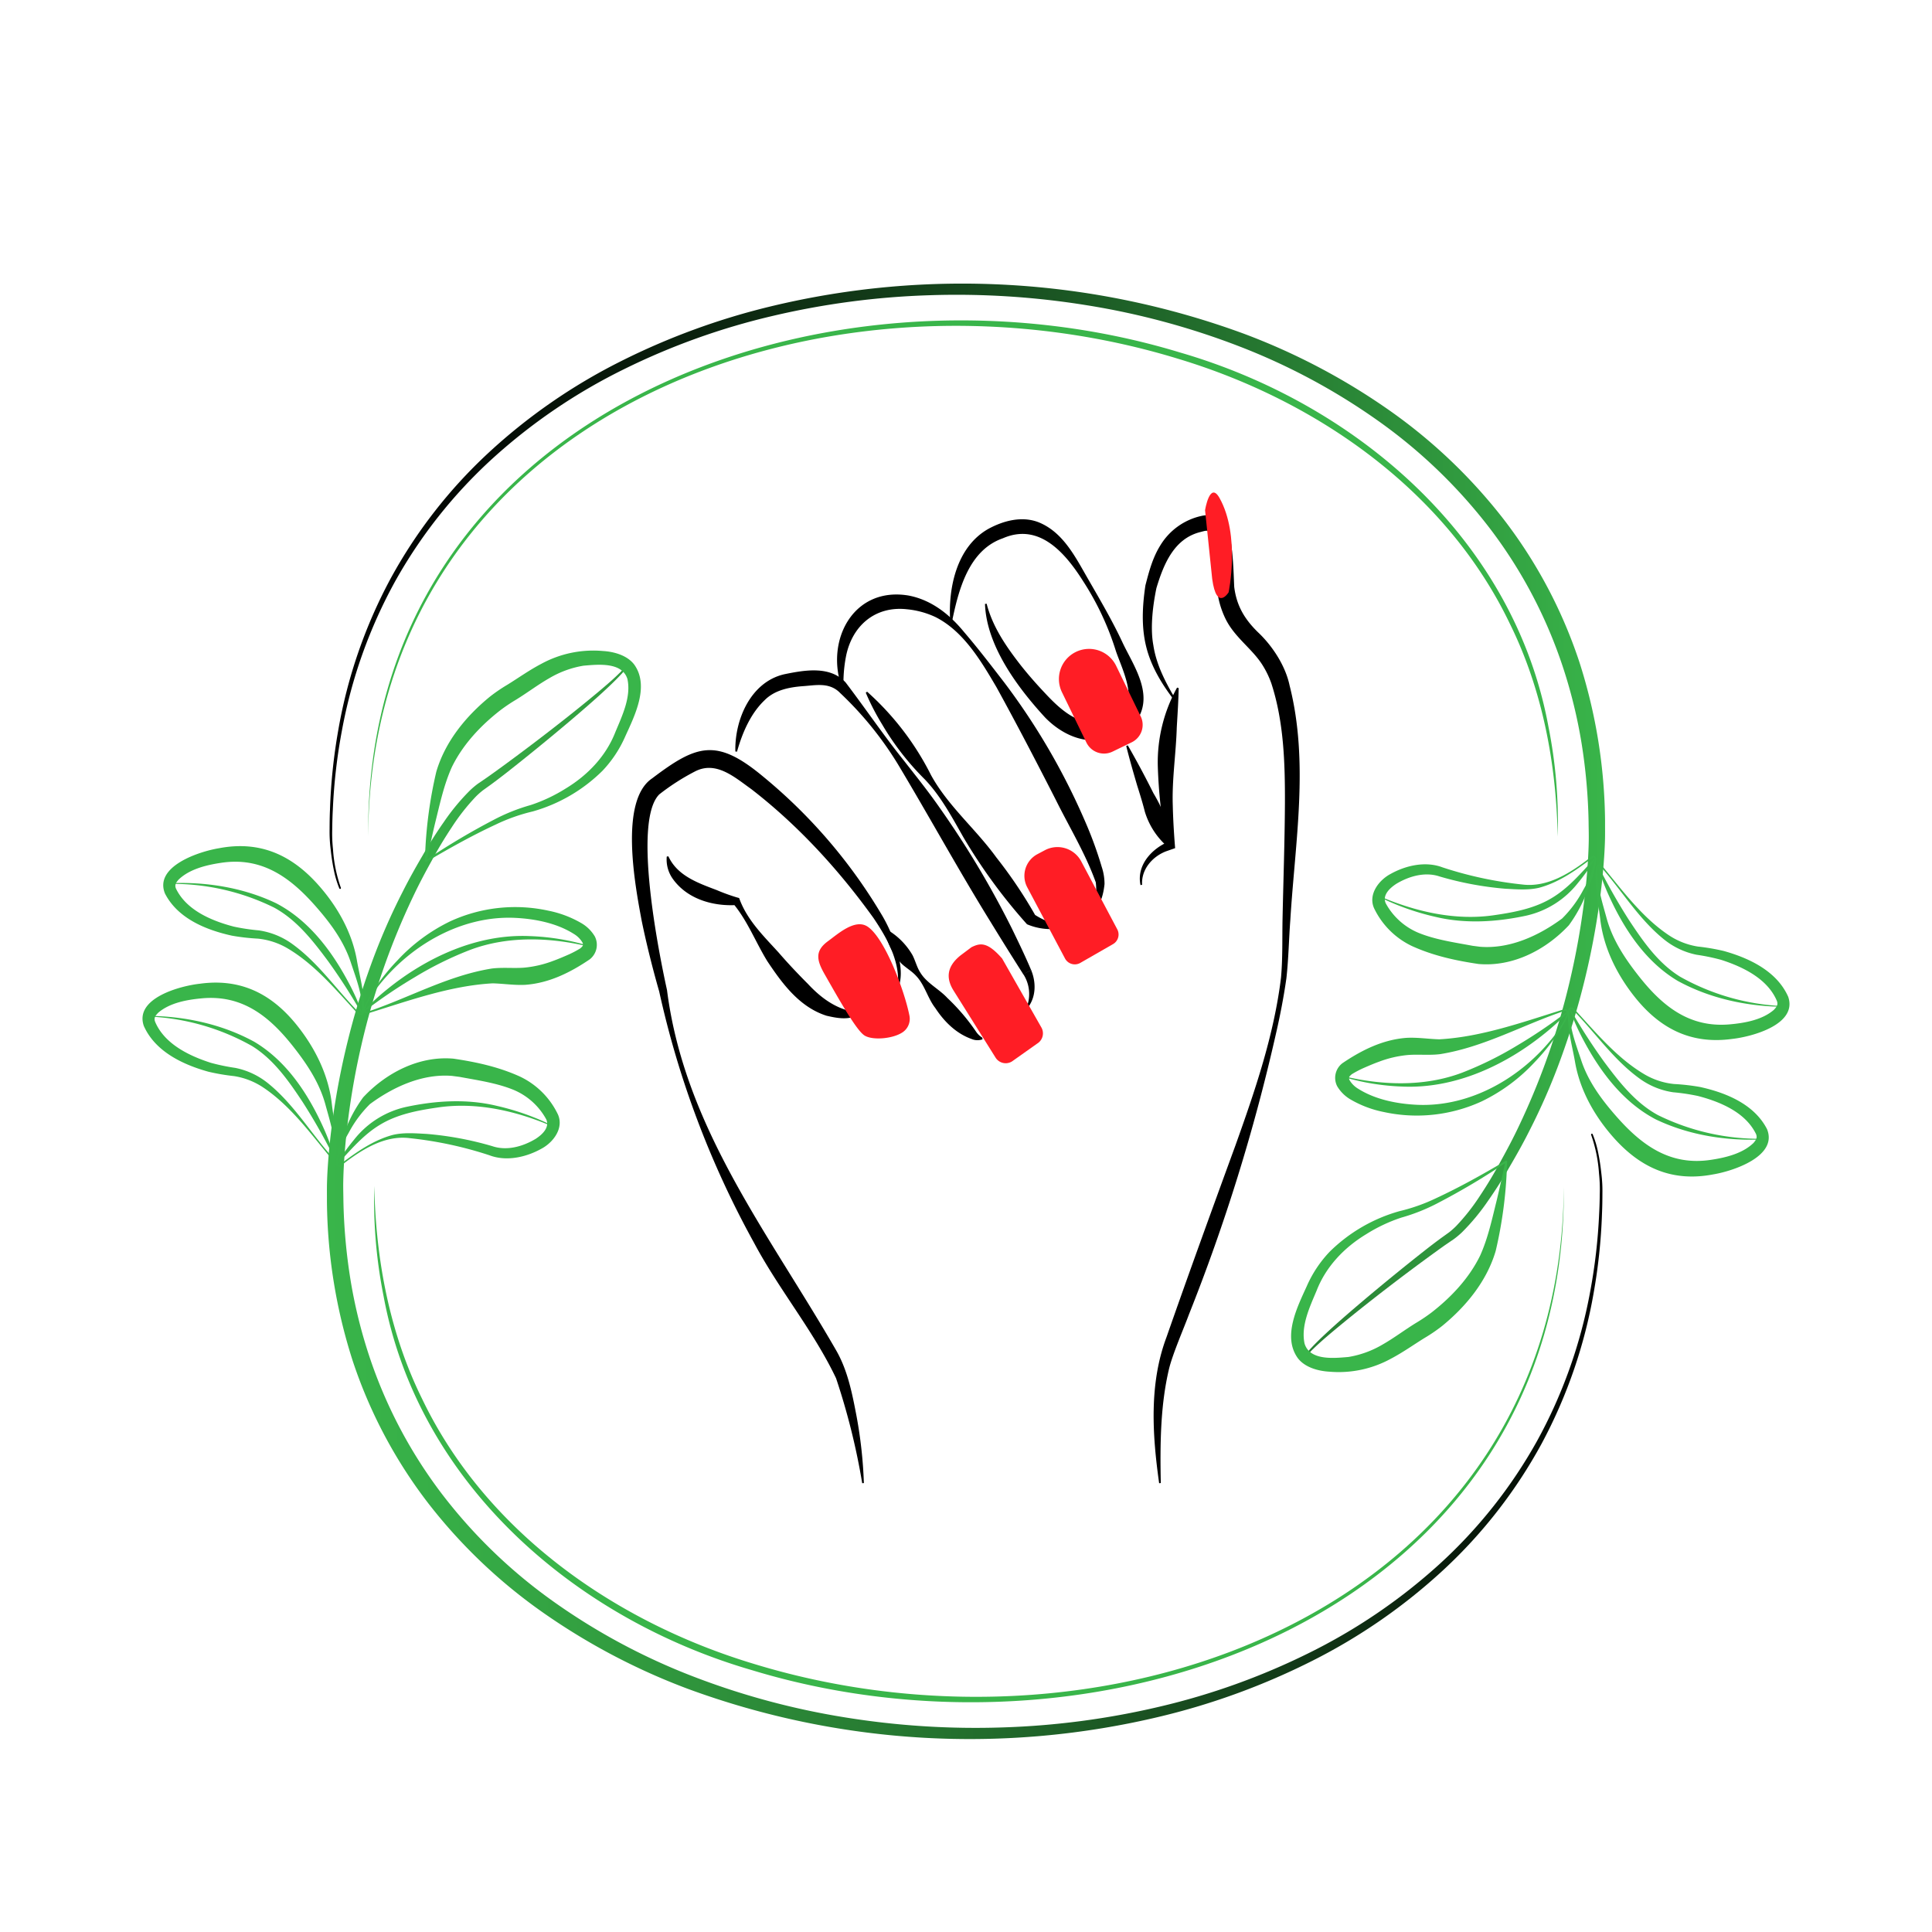 <svg id="Calque_1" data-name="Calque 1" xmlns="http://www.w3.org/2000/svg" xmlns:xlink="http://www.w3.org/1999/xlink" viewBox="0 0 581.5 581.5">
  <defs>
    <style>
      .cls-2 {
        fill: #ff1d25;
      }

      .cls-3 {
        fill: #39b54a;
      }

      .cls-4 {
        fill: url(#Dégradé_sans_nom_14);
      }

      .cls-5 {
        fill: url(#Dégradé_sans_nom_16);
      }
    </style>
    <linearGradient id="Dégradé_sans_nom_14" x1="306.321" y1="456.158" x2="692.402" y2="456.158" gradientUnits="userSpaceOnUse">
      <stop offset="0"/>
      <stop offset="0.109" stop-color="#030904"/>
      <stop offset="0.287" stop-color="#0a210e"/>
      <stop offset="0.512" stop-color="#17491e"/>
      <stop offset="0.773" stop-color="#288034"/>
      <stop offset="1" stop-color="#39b54a"/>
    </linearGradient>
    <linearGradient id="Dégradé_sans_nom_16" x1="307.648" y1="571.128" x2="693.729" y2="571.128" gradientUnits="userSpaceOnUse">
      <stop offset="0" stop-color="#39b54a"/>
      <stop offset="0.109" stop-color="#36ac46"/>
      <stop offset="0.287" stop-color="#2f943c"/>
      <stop offset="0.512" stop-color="#226c2c"/>
      <stop offset="0.773" stop-color="#113516"/>
      <stop offset="1"/>
    </linearGradient>
  </defs>
  <g id="hand">
    <path d="M468.761,655.671a205.491,205.491,0,0,0-7.871-31.59c-6.775-14.252-17.115-26.569-24.65-40.699a281.808,281.808,0,0,1-28.586-75.729c-1.867-6.485-3.805-14.153-5.244-21.158-1.938-10.34-6.906-36.217,3.127-42.971,13.284-10.06,19.25-12.191,32.977-.888a158.26,158.26,0,0,1,35.869,41.533,44.486,44.486,0,0,1,4.559,10.112c1.029,3.547,1.954,7.286,1.086,10.991l-.479-.144c.338-7.113-3.517-13.82-7.379-19.559-10.41-14.481-22.688-27.916-36.808-38.823-4.976-3.532-10.571-8.61-16.949-5.296a68.003,68.003,0,0,0-10.724,6.888c-8.065,8.041-.218,47.407,2.318,58.901,5.292,41.538,30.78,73.421,50.953,108.518,3.449,6.015,4.799,12.955,6.085,19.683a135.682,135.682,0,0,1,2.216,20.19l-.498.042Z" transform="translate(-209.25 -209.25)"/>
    <path d="M410.424,466.987c2.69,5.863,8.908,8.023,14.55,10.166a58.627,58.627,0,0,0,5.979,2.178l.755.208.147.379c2.344,6.327,7.295,11.147,11.745,16.03,2.831,3.285,5.838,6.451,8.87,9.493,3.551,3.801,7.657,6.961,12.763,8.141.947.187,2.033.295,2.631-.346l.491.094A2.231,2.231,0,0,1,467.104,514.947c-2.882,1.343-6.096.707-9.065.025-8.2-2.608-13.387-9.746-17.859-16.451-3.55-5.79-5.952-12.19-10.365-17.441l.902.587c-7.018.347-14.55-1.834-18.866-7.757a10.034,10.034,0,0,1-1.921-6.845l.494-.077Z" transform="translate(-209.25 -209.25)"/>
    <path class="cls-2" d="M482.979,514.963a4.878,4.878,0,0,1-2.007,4.951c-2.884,1.998-9.056,2.54-11.512,1.006-2.472-1.545-7.68-10.854-12.021-18.458-2.453-4.295-2.94-7.053,1.062-9.964,2.92-2.124,8.086-6.831,11.857-4.364C475.499,491.502,481.475,507.309,482.979,514.963Z" transform="translate(-209.25 -209.25)"/>
    <path d="M430.582,435.439c-.254-9.552,4.635-21.028,14.841-23.274,6.136-1.255,13.654-2.552,18.334,2.474,5.9,7.752,11.343,15.794,17.432,23.392,3.813,4.877,7.708,9.723,11.227,14.823a278.709,278.709,0,0,1,21.388,35.855c1.917,3.947,4.136,8.539,5.802,12.524-4.754,2.41-1.287.731-2.36,1.241-.061-.025,2.37-1.208,2.371-1.216,1.441,3.47,1.494,7.723-.727,10.872l-.426-.261a10.97,10.97,0,0,0-1.227-9.421l2.381-1.19.023.039c-1.065.527,2.421-1.117-2.336,1.296-.037-.06-.11-.176-.148-.235-3.086-4.843-6.637-10.516-9.636-15.431-9.723-15.691-18.548-31.875-28.042-47.7a103.572,103.572,0,0,0-17.377-21.413,7.395,7.395,0,0,0-3.186-1.969c-2.599-.808-5.533-.213-8.197-.058-4.138.336-8.393,1.223-11.355,4.233-4.097,3.903-6.628,9.572-8.284,15.461l-.498-.043Z" transform="translate(-209.25 -209.25)"/>
    <path d="M475.951,488.889a21.092,21.092,0,0,1,7.979,7.897c.841,1.668,1.307,3.629,2.318,5.184,1.929,3.193,5.646,4.951,8.117,7.627a61.891,61.891,0,0,1,8.709,10.229,6.074,6.074,0,0,0,1.827,1.744l.076.494a4.452,4.452,0,0,1-3.301-.097c-4.679-1.665-8.273-5.273-10.917-9.315-2.297-2.948-3.179-6.983-5.789-9.698-1.247-1.381-3.013-2.374-4.384-3.676a20.084,20.084,0,0,1-5.044-10.103l.41-.285Z" transform="translate(-209.25 -209.25)"/>
    <path class="cls-2" d="M521.473,523.32l-7.621,5.396a3.593,3.593,0,0,1-4.952-1.137l-12.637-20.173c-2.41-3.847-1.964-7.348,2.108-10.606l3.258-2.443c2.695-1.347,4.824-1.648,9.243,3.389l11.739,20.622A3.593,3.593,0,0,1,521.473,523.32Z" transform="translate(-209.25 -209.25)"/>
    <path d="M470.236,417.44a84.216,84.216,0,0,1,19.236,25.105c5.132,9.329,13.478,16.223,19.67,24.792a138.226,138.226,0,0,1,11.766,17.501l-.641-.552a22.252,22.252,0,0,0,6.57,3.041,5.302,5.302,0,0,0,2.379.072l.233.443a5.377,5.377,0,0,1-2.651,1.007,18.35,18.35,0,0,1-8.435-1.409l-.411-.464a164.242,164.242,0,0,1-18.632-25.542c-3.491-6.124-6.786-12.403-11.678-17.565a81.308,81.308,0,0,1-12.93-16.66,71.691,71.691,0,0,1-4.881-9.475l.405-.293Z" transform="translate(-209.25 -209.25)"/>
    <path d="M462.64,416.273c-5.066-14.396,3.517-30.586,20.127-27.766,6.872,1.323,12.308,5.688,16.608,10.924,4.225,4.928,8.135,10.038,12.089,15.165a201.992,201.992,0,0,1,24.34,41.772,116.811,116.811,0,0,1,5.031,13.747,16.198,16.198,0,0,1,.858,5.216c-.342,3.311-1.306,7.003-4.17,9.04l-.291-.407c1.992-2.512,2.184-6.077,1.828-9.153-3.098-8.654-7.96-16.613-12.05-24.857-5.694-11.17-11.777-22.857-17.833-33.855-4.662-7.946-9.955-16.895-18.375-21.129a26.01,26.01,0,0,0-8.624-2.344c-9.543-1.042-16.496,4.993-18.297,14.19a42.204,42.204,0,0,0-.747,9.37l-.492.086Z" transform="translate(-209.25 -209.25)"/>
    <path class="cls-2" d="M544.145,493.472,534.311,499.12a3.338,3.338,0,0,1-4.513-1.385l-11.362-21.422a7.377,7.377,0,0,1,3.06-9.973l2.241-1.189a8.096,8.096,0,0,1,10.946,3.359l10.846,20.449A3.338,3.338,0,0,1,544.145,493.472Z" transform="translate(-209.25 -209.25)"/>
    <path d="M495.257,396.511c-.7-10.218,1.887-22.738,11.565-28.126,4.444-2.401,9.895-3.855,14.86-2.007,7.509,2.935,11.221,10.497,15.002,17.037,3.661,6.369,7.407,12.715,10.546,19.47,3.16,6.614,9.076,14.962,4.562,22.581a11.158,11.158,0,0,1-3.794,3.48,19.981,19.981,0,0,1-7.236,2.854c-6.362,1.21-12.645-2.166-16.933-6.577-8.287-9.013-17.67-21.578-18.113-34.206l.497-.055c1.811,7.052,5.978,13.029,10.384,18.678,2.232,2.805,4.607,5.504,7.07,8.111,4.247,4.571,9.702,9.791,16.299,8.885a15.428,15.428,0,0,0,5.537-1.952,6.705,6.705,0,0,0,2.373-1.865c3.048-4.667-1.101-12.744-2.753-17.594a85.193,85.193,0,0,0-9.82-20.975c-5.335-8.448-13.184-17.775-24.174-12.997-10.332,3.569-13.405,15.581-15.373,25.267l-.5-.01Z" transform="translate(-209.25 -209.25)"/>
    <path class="cls-2" d="M540.027,403.868h0a9.072,9.072,0,0,1,9.072,9.072v16.891a5.846,5.846,0,0,1-5.846,5.846h-6.406a5.891,5.891,0,0,1-5.891-5.891v-16.846a9.072,9.072,0,0,1,9.072-9.072Z" transform="translate(-338.409 68.999) rotate(-25.917)"/>
    <path d="M548.689,433.59c2.653,4.571,5.359,9.669,7.73,14.409,2.889,4.848,4.994,9.819,4.486,15.724l-.463.188a22.664,22.664,0,0,1-6.643-10.464c-.561-2.305-1.574-5.549-2.301-7.839-1.116-3.806-2.326-7.992-3.272-11.831l.463-.188Z" transform="translate(-209.25 -209.25)"/>
    <path d="M558.133,655.676c-2.047-14.519-3.067-29.933,2.217-43.965,6.593-18.886,13.903-38.988,20.745-57.706,5.871-16.428,11.597-33.131,13.72-50.508.521-5.791.347-11.668.456-17.472.243-11.715.66-23.42.721-35.035.039-12.119-.334-24.533-4.088-36.055a27.441,27.441,0,0,0-2.572-5.363c-3.038-4.937-8.239-8.253-11.076-13.773a26.68,26.68,0,0,1-2.723-9.513c-.135-4.105-.132-8.222-.592-12.015a11.122,11.122,0,0,0-1.316-4.628c-.813-1.021-1.658-.611-3.082-.26-7.86,1.962-11.017,9.517-13.226,16.857-.976,4.697-1.956,11.67-.933,17.182.876,5.857,3.673,11.234,6.693,16.307l-.413.281c-3.701-4.824-6.959-10.141-8.433-16.143-1.492-6.03-1.139-12.366-.227-18.434,1.034-3.97,2.113-8.275,4.564-12.158a19.305,19.305,0,0,1,12.383-8.757c5.894-1.251,8.355,4.272,8.931,9.063.584,3.945.704,9.404.847,12.292.682,5.627,3.089,9.722,7.193,13.714,4.299,4.055,8.224,10.039,9.464,15.942,5.91,23.192,1.659,47.209.233,70.599-.444,5.816-.522,11.634-1.183,17.559-.83,5.837-1.96,11.602-3.286,17.314A563.842,563.842,0,0,1,567.11,604.856c-1.573,4.249-4.85,11.777-5.963,16.24-2.679,11.149-2.745,23.031-2.517,34.527l-.497.053Z" transform="translate(-209.25 -209.25)"/>
    <path d="M552.522,475.651c-1.254-5.998,3.405-11.029,8.661-13.174l-.815,1.338a154.205,154.205,0,0,1-2.642-24.058,46.383,46.383,0,0,1,5.805-23.548l.48.139c-.071,4.108-.358,8.019-.573,11.924-.227,7.723-1.473,15.67-1.201,23.387.1,4.264.358,8.564.707,12.867-.572.203-2.099.734-2.69.943-4.131,1.562-7.554,5.479-7.241,10.089l-.491.095Z" transform="translate(-209.25 -209.25)"/>
    <path class="cls-2" d="M571.955,362.805s.798,7.605,2.145,20.688c1.347,9.88,4.94,4.042,4.94,4.042s3.593-17.066-2.719-28.369C573.376,353.891,571.955,362.805,571.955,362.805Z" transform="translate(-209.25 -209.25)"/>
  </g>
  <g>
    <g>
      <path class="cls-3" d="M320.062,460.954c-.949-127.557,136.873-178.284,244.309-145.625,53.41,15.482,100.573,56.289,110.941,112.65a147.265,147.265,0,0,1,2.779,33.074c-.416-21.937-4.595-44.213-14.354-63.981-19.163-40.061-58.146-67.286-99.945-79.85C455.908,284.212,320.86,334.161,320.062,460.954Z" transform="translate(-209.25 -209.25)"/>
      <path class="cls-4" d="M602.121,617.35a10.894,10.894,0,0,1,1.864-2.464c.684-.742,1.392-1.455,2.109-2.158,1.435-1.405,2.907-2.766,4.39-4.115,2.978-2.683,6.016-5.294,9.072-7.883q9.182-7.752,18.63-15.186,2.367-1.858,4.8-3.65l2.418-1.736a23.161,23.161,0,0,0,2.117-1.879,62.596,62.596,0,0,0,7.238-9.211q3.283-4.937,6.102-10.174c1.933-3.487,3.788-6.987,5.485-10.571a216.916,216.916,0,0,0,15.623-44.813,224.803,224.803,0,0,0,4.126-23.39c.477-3.927.859-7.867,1.094-11.804.121-1.967.21-3.938.246-5.89.042-1.91-.032-3.922-.047-5.894a168.717,168.717,0,0,0-2.105-23.526,150.36,150.36,0,0,0-5.593-22.891,142.56,142.56,0,0,0-21.81-41.549,155.639,155.639,0,0,0-33.892-32.696,190.932,190.932,0,0,0-41.721-22.365,226.768,226.768,0,0,0-45.862-12.373,245.742,245.742,0,0,0-47.485-3.019,238.049,238.049,0,0,0-47.191,6.246,207.803,207.803,0,0,0-44.778,16.072,170.886,170.886,0,0,0-39.309,26.693,146.69,146.69,0,0,0-29.515,37.198,148.858,148.858,0,0,0-15.965,44.813,167.933,167.933,0,0,0-2.735,23.751c-.112,1.993-.157,3.986-.184,5.978a44.619,44.619,0,0,0,.231,5.953,43.371,43.371,0,0,0,2.367,11.633l.003.008a.25.25,0,0,1-.463.189,30.472,30.472,0,0,1-1.706-5.801c-.401-1.972-.688-3.963-.901-5.96a42.685,42.685,0,0,1-.324-6.022c.007-2.007.031-4.013.123-6.015a168.911,168.911,0,0,1,2.506-23.914,150.208,150.208,0,0,1,15.649-45.38,148.535,148.535,0,0,1,29.497-37.967,172.017,172.017,0,0,1,39.573-27.446A210.545,210.545,0,0,1,441.039,301.512,245.708,245.708,0,0,1,583.719,309.724a195.21,195.21,0,0,1,42.878,22.457,159.601,159.601,0,0,1,35.233,33.368,144.859,144.859,0,0,1,22.779,42.945,161.215,161.215,0,0,1,7.739,47.95c-.013,2.028.034,4.016-.038,6.104-.066,2.046-.187,4.071-.34,6.094-.3,4.044-.747,8.065-1.291,12.07a229.26,229.26,0,0,1-4.543,23.792,222.365,222.365,0,0,1-7.036,23.163,190.242,190.242,0,0,1-9.66,22.189c-1.815,3.604-3.796,7.128-5.826,10.588-2.001,3.5-4.167,6.929-6.491,10.243a65.082,65.082,0,0,1-7.809,9.435,25.617,25.617,0,0,1-2.419,2.04l-2.497,1.703c-1.625,1.133-3.235,2.312-4.85,3.481q-9.667,7.06-19.084,14.494-4.705,3.712-9.312,7.54c-1.533,1.278-3.055,2.569-4.538,3.9-.74.666-1.472,1.342-2.175,2.041a10.812,10.812,0,0,0-1.853,2.213l-.021.039a.249.249,0,0,1-.443-.225Z" transform="translate(-209.25 -209.25)"/>
      <path class="cls-3" d="M662.487,559.018c-.032.166.134.114-.044.206l-.312.207-.624.411a212.393,212.393,0,0,1-19.322,11.421,56.825,56.825,0,0,1-11.194,4.478,48.188,48.188,0,0,0-10.52,4.972c-6.624,4.011-12.118,9.743-14.937,16.984-2.12,5.048-4.773,10.612-3.632,15.953,1.593,5.193,8.849,4.398,13.231,4.023a29.669,29.669,0,0,0,10.334-3.791c3.286-1.868,6.376-4.223,9.925-6.421a50.951,50.951,0,0,0,4.713-3.162c5.948-4.613,11.317-10.332,14.636-17.123,2.399-5.324,3.601-11.062,5.019-16.75.856-3.544,1.665-7.35,2.455-10.917l.078-.366.039-.183a.125.125,0,0,0,.154.058Zm.265-.424a.912.912,0,0,1,.104.617c.001.198-.038.908-.042,1.125a130.374,130.374,0,0,1-3.379,25.405c-2.661,9.092-8.927,16.732-16.167,22.633A49.214,49.214,0,0,1,638.102,611.905c-3.227,1.976-6.551,4.378-10.263,6.322a32.656,32.656,0,0,1-18.537,3.872c-3.177-.182-7.267-1.218-9.441-4.082-4.69-6.527-.077-15.505,2.732-21.704a35.818,35.818,0,0,1,6.843-10.289,48.563,48.563,0,0,1,20.973-12.217,54.743,54.743,0,0,0,11.106-3.932c6.947-3.225,13.727-7.001,20.331-10.897l.32-.191a1.061,1.061,0,0,1,.586-.193Z" transform="translate(-209.25 -209.25)"/>
      <path class="cls-3" d="M689.25,467.839a.443.443,0,0,0-.504-.479c-.2.009-.706.504-.913.638-4.682,3.478-9.604,6.917-15.315,8.447-3.31.787-6.775.477-10.137.304a98.789,98.789,0,0,1-19.797-3.686c-4.381-1.488-9.182-.115-13.011,2.167-2.062,1.32-4.318,3.469-3.24,5.89a19.953,19.953,0,0,0,9.763,8.855c5.051,2.092,10.911,2.927,16.356,3.941l2.226.291c8.911.729,17.666-3.278,24.721-8.481a35.47,35.47,0,0,0,6.435-8.708,28.526,28.526,0,0,0,3.415-9.178Zm.498.044a35.946,35.946,0,0,1-2.793,9.668,43.269,43.269,0,0,1-5.496,10.18c-6.911,7.404-16.86,12.587-27.238,11.66-6.867-1.024-13.55-2.467-19.976-5.387a24.113,24.113,0,0,1-11.424-11.4c-1.859-4.184,1.491-8.479,4.966-10.311,4.643-2.597,10.583-3.908,15.663-1.971A115.194,115.194,0,0,0,667.482,475.474c7.498.931,14.345-3.44,20.067-7.838l.483-.39c.087-.068.145-.123.257-.202a.935.935,0,0,1,1.46.84Z" transform="translate(-209.25 -209.25)"/>
      <path class="cls-3" d="M624.101,478.841c10.975,4.782,23.265,7.664,35.202,5.815,5.971-.868,11.92-2.051,16.926-5.067,5.059-2.984,9.024-7.681,13.115-12.16l.161.119a63.474,63.474,0,0,1-5.327,7.468,27.437,27.437,0,0,1-15.563,9.832c-9.023,1.938-18.433,2.511-27.423.337a75.722,75.722,0,0,1-17.181-6.167l.091-.178Z" transform="translate(-209.25 -209.25)"/>
      <path class="cls-3" d="M689.663,470.188a.989.989,0,0,1,1.317-.72c.45.186.674.68.973.992,5.851,7.126,11.677,14.931,19.368,20.126a21.849,21.849,0,0,0,8.982,3.563,64.075,64.075,0,0,1,7.723,1.318c7.674,2.133,16.013,6.056,19.441,13.787,2.88,8.363-10.955,12.06-16.934,12.704-12.162,1.651-21.446-2.976-29.022-12.347-5.533-6.861-9.684-15.132-10.647-23.962-.626-5.128-1.839-10.277-1.201-15.46Zm.49.098c-.403,5.048,1.228,10.112,2.559,14.946,1.698,6.501,5.339,12.109,9.428,17.35,7.254,9.334,15.488,16.162,27.966,14.962,4.533-.422,9.621-1.377,13.057-4.352.822-.866,1.322-1.501.913-2.655-2.797-6.682-10.18-10.27-16.787-12.389a61.509,61.509,0,0,0-7.385-1.532,22.739,22.739,0,0,1-9.674-4.504c-7.481-5.98-12.441-14.208-18.633-21.358l-.411-.491c-.154-.18-.241-.31-.376-.346a.497.497,0,0,0-.657.368Z" transform="translate(-209.25 -209.25)"/>
      <path class="cls-3" d="M746.068,512.281c-10.998-.111-22.17-2.494-31.874-7.815-9.682-5.764-16.125-15.577-20.681-25.603a70.978,70.978,0,0,1-3.347-8.844l.187-.071a175.926,175.926,0,0,0,9.227,16.274c4.237,6.408,8.739,12.915,15.341,16.994a69.252,69.252,0,0,0,31.147,8.865l.001.2Z" transform="translate(-209.25 -209.25)"/>
      <path class="cls-3" d="M681.217,513.295a.989.989,0,0,1,1.276-.792c.459.161.71.642,1.026.936,6.236,6.792,12.486,14.261,20.452,19.023a21.849,21.849,0,0,0,9.165,3.06,64.079,64.079,0,0,1,7.785.889c7.781,1.705,16.323,5.16,20.174,12.69,3.338,8.191-10.271,12.648-16.205,13.622-12.052,2.322-21.578-1.784-29.661-10.722-5.904-6.544-10.506-14.573-11.957-23.336-.909-5.085-2.405-10.159-2.055-15.37Zm.495.07c-.123,5.063,1.785,10.029,3.382,14.782,2.055,6.397,6.001,11.795,10.374,16.802,7.76,8.918,16.359,15.28,28.751,13.391,4.503-.672,9.53-1.907,12.796-5.068.773-.91,1.237-1.572.764-2.702-3.163-6.516-10.733-9.691-17.447-11.441a61.517,61.517,0,0,0-7.458-1.121,22.738,22.738,0,0,1-9.909-3.961c-7.8-5.556-13.209-13.497-19.787-20.294l-.438-.468c-.163-.171-.258-.296-.394-.324a.497.497,0,0,0-.636.404Z" transform="translate(-209.25 -209.25)"/>
      <path class="cls-3" d="M739.865,552.202c-10.987.497-22.274-1.263-32.258-6.039-9.986-5.219-16.962-14.66-22.066-24.419a70.988,70.988,0,0,1-3.831-8.645l.183-.081a175.907,175.907,0,0,0,10.114,15.738c4.585,6.164,9.441,12.412,16.258,16.119a69.253,69.253,0,0,0,31.589,7.128l.012.2Z" transform="translate(-209.25 -209.25)"/>
      <path class="cls-3" d="M679.952,513.047a1.124,1.124,0,0,1,1.321.571,1.528,1.528,0,0,1-.143,1.363,23.016,23.016,0,0,1-1.096,2.211,61.414,61.414,0,0,1-8.871,11.744,53.224,53.224,0,0,1-15.883,11.781,46.736,46.736,0,0,1-29.606,3.214,32.216,32.216,0,0,1-9.704-3.629,11.325,11.325,0,0,1-4.253-4.119,5.549,5.549,0,0,1,1.573-6.923c5.818-3.945,12.212-7.13,19.379-7.64,3.362-.166,6.594.369,9.807.446,12.757-.708,25.304-5.247,37.476-9.018Zm.145.478c-12.516,4.208-24.133,10.869-37.366,13-3.292.407-6.575.015-9.732.264a33.077,33.077,0,0,0-8.705,2.025c-1.304.461-3.058,1.207-4.338,1.766a30.22,30.22,0,0,0-3.873,2.017c-.72.67-.993.836-.658,1.736a7.481,7.481,0,0,0,2.654,2.636c5.11,3.226,11.646,4.526,17.719,4.809,16.056.715,31.503-8.221,41.211-20.723.666-.918,5.716-7.936,3.087-7.53Z" transform="translate(-209.25 -209.25)"/>
      <path class="cls-3" d="M613.204,533.052c11.806,2.904,24.734,3.389,36.198-.975a105.061,105.061,0,0,0,16.416-8.105,152.393,152.393,0,0,0,15.268-10.334l.138.145a64.888,64.888,0,0,1-6.828,6.347c-11.997,9.772-27.218,16.817-42.928,16.162a70.086,70.086,0,0,1-18.324-3.049l.06-.191Z" transform="translate(-209.25 -209.25)"/>
    </g>
    <g>
      <path class="cls-3" d="M679.938,566.333c.949,127.557-136.873,178.284-244.309,145.625-53.41-15.482-100.573-56.289-110.941-112.65a147.272,147.272,0,0,1-2.779-33.074c.416,21.937,4.595,44.213,14.354,63.981,19.163,40.061,58.146,67.286,99.945,79.85,107.883,33.011,242.931-16.938,243.73-143.731Z" transform="translate(-209.25 -209.25)"/>
      <path class="cls-5" d="M397.879,409.936a10.897,10.897,0,0,1-1.864,2.464c-.684.742-1.392,1.455-2.109,2.158-1.435,1.405-2.907,2.766-4.39,4.115-2.978,2.683-6.016,5.294-9.072,7.883q-9.181,7.752-18.63,15.186-2.367,1.858-4.8,3.65l-2.418,1.736a23.17,23.17,0,0,0-2.117,1.879,62.596,62.596,0,0,0-7.238,9.211q-3.283,4.937-6.102,10.174c-1.933,3.487-3.788,6.987-5.485,10.571a216.912,216.912,0,0,0-15.623,44.813,224.819,224.819,0,0,0-4.126,23.39c-.477,3.928-.859,7.867-1.094,11.804-.121,1.967-.21,3.938-.246,5.89-.042,1.91.032,3.922.047,5.894a168.715,168.715,0,0,0,2.105,23.526,150.36,150.36,0,0,0,5.593,22.891,142.559,142.559,0,0,0,21.81,41.549,155.639,155.639,0,0,0,33.892,32.696,190.932,190.932,0,0,0,41.721,22.365,226.769,226.769,0,0,0,45.862,12.373,245.737,245.737,0,0,0,47.485,3.019,238.051,238.051,0,0,0,47.191-6.246,207.807,207.807,0,0,0,44.778-16.072,170.886,170.886,0,0,0,39.309-26.693,146.69,146.69,0,0,0,29.515-37.198,148.858,148.858,0,0,0,15.965-44.813,167.924,167.924,0,0,0,2.735-23.751c.112-1.993.157-3.986.184-5.978a44.613,44.613,0,0,0-.231-5.953A43.369,43.369,0,0,0,688.16,550.834l-.003-.008a.25.25,0,0,1,.463-.189,30.469,30.469,0,0,1,1.706,5.801c.401,1.972.688,3.963.901,5.96a42.686,42.686,0,0,1,.324,6.022c-.007,2.007-.031,4.013-.123,6.015a168.912,168.912,0,0,1-2.506,23.914,150.208,150.208,0,0,1-15.649,45.38,148.535,148.535,0,0,1-29.497,37.967,172.017,172.017,0,0,1-39.573,27.446A210.544,210.544,0,0,1,558.961,725.775a245.708,245.708,0,0,1-142.68-8.212,195.212,195.212,0,0,1-42.878-22.457,159.603,159.603,0,0,1-35.233-33.368,144.858,144.858,0,0,1-22.779-42.946,161.216,161.216,0,0,1-7.739-47.95c.013-2.028-.034-4.016.038-6.104.066-2.046.187-4.071.34-6.094.3-4.044.747-8.065,1.291-12.07a229.25,229.25,0,0,1,4.543-23.792,222.361,222.361,0,0,1,7.036-23.163A190.241,190.241,0,0,1,330.561,477.43c1.815-3.604,3.796-7.128,5.826-10.588,2.001-3.5,4.167-6.929,6.491-10.243a65.08,65.08,0,0,1,7.809-9.435,25.628,25.628,0,0,1,2.419-2.04l2.497-1.703c1.625-1.133,3.234-2.312,4.85-3.481q9.667-7.06,19.084-14.494,4.705-3.712,9.312-7.54c1.533-1.278,3.055-2.569,4.538-3.9.74-.666,1.472-1.342,2.175-2.041a10.81,10.81,0,0,0,1.853-2.214l.021-.039a.249.249,0,0,1,.443.225Z" transform="translate(-209.25 -209.25)"/>
      <path class="cls-3" d="M337.513,468.269c.032-.166-.134-.114.044-.206l.312-.207.624-.411a212.394,212.394,0,0,1,19.322-11.421,56.825,56.825,0,0,1,11.194-4.478,48.189,48.189,0,0,0,10.52-4.972c6.624-4.011,12.118-9.743,14.937-16.984,2.12-5.048,4.773-10.612,3.632-15.953-1.593-5.193-8.849-4.398-13.231-4.023a29.67,29.67,0,0,0-10.334,3.791c-3.286,1.868-6.376,4.223-9.925,6.421a50.927,50.927,0,0,0-4.713,3.162c-5.948,4.613-11.317,10.332-14.636,17.123-2.399,5.324-3.601,11.062-5.019,16.75-.856,3.543-1.665,7.35-2.455,10.917l-.078.366-.039.183a.125.125,0,0,0-.154-.058Zm-.265.424a.912.912,0,0,1-.104-.616c-.001-.198.038-.908.042-1.125a130.374,130.374,0,0,1,3.379-25.405c2.661-9.092,8.927-16.732,16.167-22.633a49.203,49.203,0,0,1,5.166-3.531c3.227-1.976,6.551-4.378,10.263-6.322a32.657,32.657,0,0,1,18.537-3.872c3.177.182,7.267,1.218,9.441,4.082,4.69,6.527.077,15.505-2.732,21.704a35.819,35.819,0,0,1-6.843,10.289,48.564,48.564,0,0,1-20.973,12.217,54.744,54.744,0,0,0-11.106,3.931c-6.947,3.225-13.727,7.002-20.331,10.897l-.32.191a1.061,1.061,0,0,1-.586.193Z" transform="translate(-209.25 -209.25)"/>
      <path class="cls-3" d="M310.75,559.447a.443.443,0,0,0,.504.479c.2-.009.706-.504.913-.638,4.682-3.478,9.604-6.917,15.315-8.447,3.31-.787,6.775-.477,10.137-.304a98.792,98.792,0,0,1,19.797,3.686c4.381,1.488,9.182.115,13.011-2.167,2.062-1.32,4.318-3.469,3.24-5.89a19.953,19.953,0,0,0-9.763-8.855c-5.051-2.092-10.911-2.927-16.356-3.941l-2.226-.291c-8.911-.729-17.666,3.278-24.721,8.481A35.467,35.467,0,0,0,314.165,550.269a28.526,28.526,0,0,0-3.415,9.178Zm-.498-.044a35.945,35.945,0,0,1,2.793-9.668,43.271,43.271,0,0,1,5.496-10.18c6.911-7.404,16.86-12.587,27.238-11.66,6.867,1.024,13.55,2.467,19.976,5.387a24.113,24.113,0,0,1,11.424,11.4c1.859,4.184-1.491,8.479-4.966,10.311-4.643,2.597-10.583,3.908-15.663,1.971a115.192,115.192,0,0,0-24.031-5.151c-7.498-.931-14.345,3.44-20.067,7.838l-.483.39c-.087.068-.145.122-.257.202a.935.935,0,0,1-1.46-.84Z" transform="translate(-209.25 -209.25)"/>
      <path class="cls-3" d="M375.899,548.446c-10.975-4.782-23.265-7.664-35.202-5.815-5.971.868-11.92,2.051-16.926,5.067-5.059,2.984-9.024,7.681-13.115,12.16l-.161-.119a63.467,63.467,0,0,1,5.327-7.468,27.437,27.437,0,0,1,15.563-9.832c9.023-1.938,18.433-2.511,27.423-.337a75.721,75.721,0,0,1,17.181,6.167l-.091.178Z" transform="translate(-209.25 -209.25)"/>
      <path class="cls-3" d="M310.337,557.099a.989.989,0,0,1-1.317.72c-.45-.186-.673-.68-.972-.992-5.851-7.126-11.677-14.931-19.368-20.126a21.849,21.849,0,0,0-8.982-3.563,64.072,64.072,0,0,1-7.723-1.318c-7.674-2.133-16.013-6.056-19.441-13.787-2.88-8.363,10.955-12.06,16.934-12.704,12.162-1.651,21.446,2.976,29.022,12.348,5.533,6.861,9.684,15.132,10.647,23.962.626,5.128,1.839,10.277,1.201,15.46Zm-.49-.098c.404-5.048-1.228-10.112-2.559-14.946-1.698-6.501-5.339-12.109-9.429-17.35-7.254-9.334-15.488-16.162-27.966-14.962-4.533.422-9.621,1.377-13.057,4.352-.822.866-1.322,1.501-.913,2.655,2.797,6.682,10.18,10.27,16.787,12.389a61.506,61.506,0,0,0,7.385,1.532,22.739,22.739,0,0,1,9.674,4.504c7.481,5.98,12.441,14.208,18.633,21.358l.411.491c.154.18.241.31.376.346a.497.497,0,0,0,.657-.368Z" transform="translate(-209.25 -209.25)"/>
      <path class="cls-3" d="M253.932,515.006c10.998.112,22.17,2.494,31.874,7.815,9.682,5.764,16.125,15.577,20.681,25.603a70.971,70.971,0,0,1,3.347,8.844l-.187.071a175.908,175.908,0,0,0-9.227-16.274c-4.237-6.408-8.739-12.915-15.341-16.994a69.251,69.251,0,0,0-31.147-8.865l-.001-.2Z" transform="translate(-209.25 -209.25)"/>
      <path class="cls-3" d="M318.783,513.991a.989.989,0,0,1-1.276.792c-.459-.161-.71-.642-1.026-.936-6.236-6.792-12.486-14.261-20.452-19.023a21.848,21.848,0,0,0-9.165-3.06,64.078,64.078,0,0,1-7.785-.889c-7.781-1.705-16.323-5.16-20.174-12.69-3.338-8.191,10.271-12.648,16.205-13.622,12.052-2.322,21.578,1.784,29.661,10.722,5.904,6.544,10.506,14.573,11.957,23.336.909,5.085,2.405,10.159,2.055,15.37Zm-.495-.07c.123-5.063-1.785-10.029-3.382-14.782-2.055-6.397-6.001-11.795-10.374-16.802-7.76-8.918-16.358-15.28-28.751-13.391-4.503.672-9.53,1.907-12.796,5.068-.773.91-1.237,1.572-.764,2.702,3.162,6.516,10.733,9.691,17.447,11.441a61.509,61.509,0,0,0,7.458,1.121,22.738,22.738,0,0,1,9.909,3.961c7.8,5.556,13.209,13.497,19.787,20.294l.438.468c.163.171.258.296.395.324a.497.497,0,0,0,.636-.404Z" transform="translate(-209.25 -209.25)"/>
      <path class="cls-3" d="M260.135,475.085c10.987-.497,22.274,1.263,32.258,6.039,9.986,5.219,16.962,14.66,22.066,24.419a70.984,70.984,0,0,1,3.831,8.645l-.183.081a175.914,175.914,0,0,0-10.114-15.738c-4.585-6.164-9.441-12.412-16.258-16.119a69.252,69.252,0,0,0-31.59-7.128l-.012-.2Z" transform="translate(-209.25 -209.25)"/>
      <path class="cls-3" d="M320.048,514.24a1.124,1.124,0,0,1-1.321-.571,1.528,1.528,0,0,1,.143-1.363,23.036,23.036,0,0,1,1.096-2.212,61.414,61.414,0,0,1,8.871-11.744,53.224,53.224,0,0,1,15.883-11.781,46.735,46.735,0,0,1,29.606-3.214,32.216,32.216,0,0,1,9.704,3.629,11.325,11.325,0,0,1,4.253,4.119,5.549,5.549,0,0,1-1.573,6.923c-5.818,3.945-12.213,7.13-19.379,7.64-3.362.166-6.594-.369-9.807-.446-12.757.708-25.304,5.247-37.476,9.018Zm-.145-.478c12.516-4.208,24.133-10.869,37.366-13,3.292-.407,6.575-.015,9.732-.264a33.08,33.08,0,0,0,8.705-2.025c1.304-.461,3.058-1.207,4.338-1.766a30.219,30.219,0,0,0,3.873-2.017c.72-.67.993-.836.658-1.736a7.482,7.482,0,0,0-2.654-2.636c-5.11-3.226-11.646-4.526-17.719-4.809-16.056-.715-31.503,8.221-41.211,20.724-.666.918-5.716,7.936-3.087,7.529Z" transform="translate(-209.25 -209.25)"/>
      <path class="cls-3" d="M386.796,494.235c-11.806-2.904-24.734-3.389-36.198.975a105.054,105.054,0,0,0-16.416,8.105,152.393,152.393,0,0,0-15.268,10.334l-.138-.145a64.892,64.892,0,0,1,6.828-6.347c11.997-9.771,27.218-16.817,42.928-16.162a70.087,70.087,0,0,1,18.324,3.049l-.06.191Z" transform="translate(-209.25 -209.25)"/>
    </g>
  </g>
</svg>
